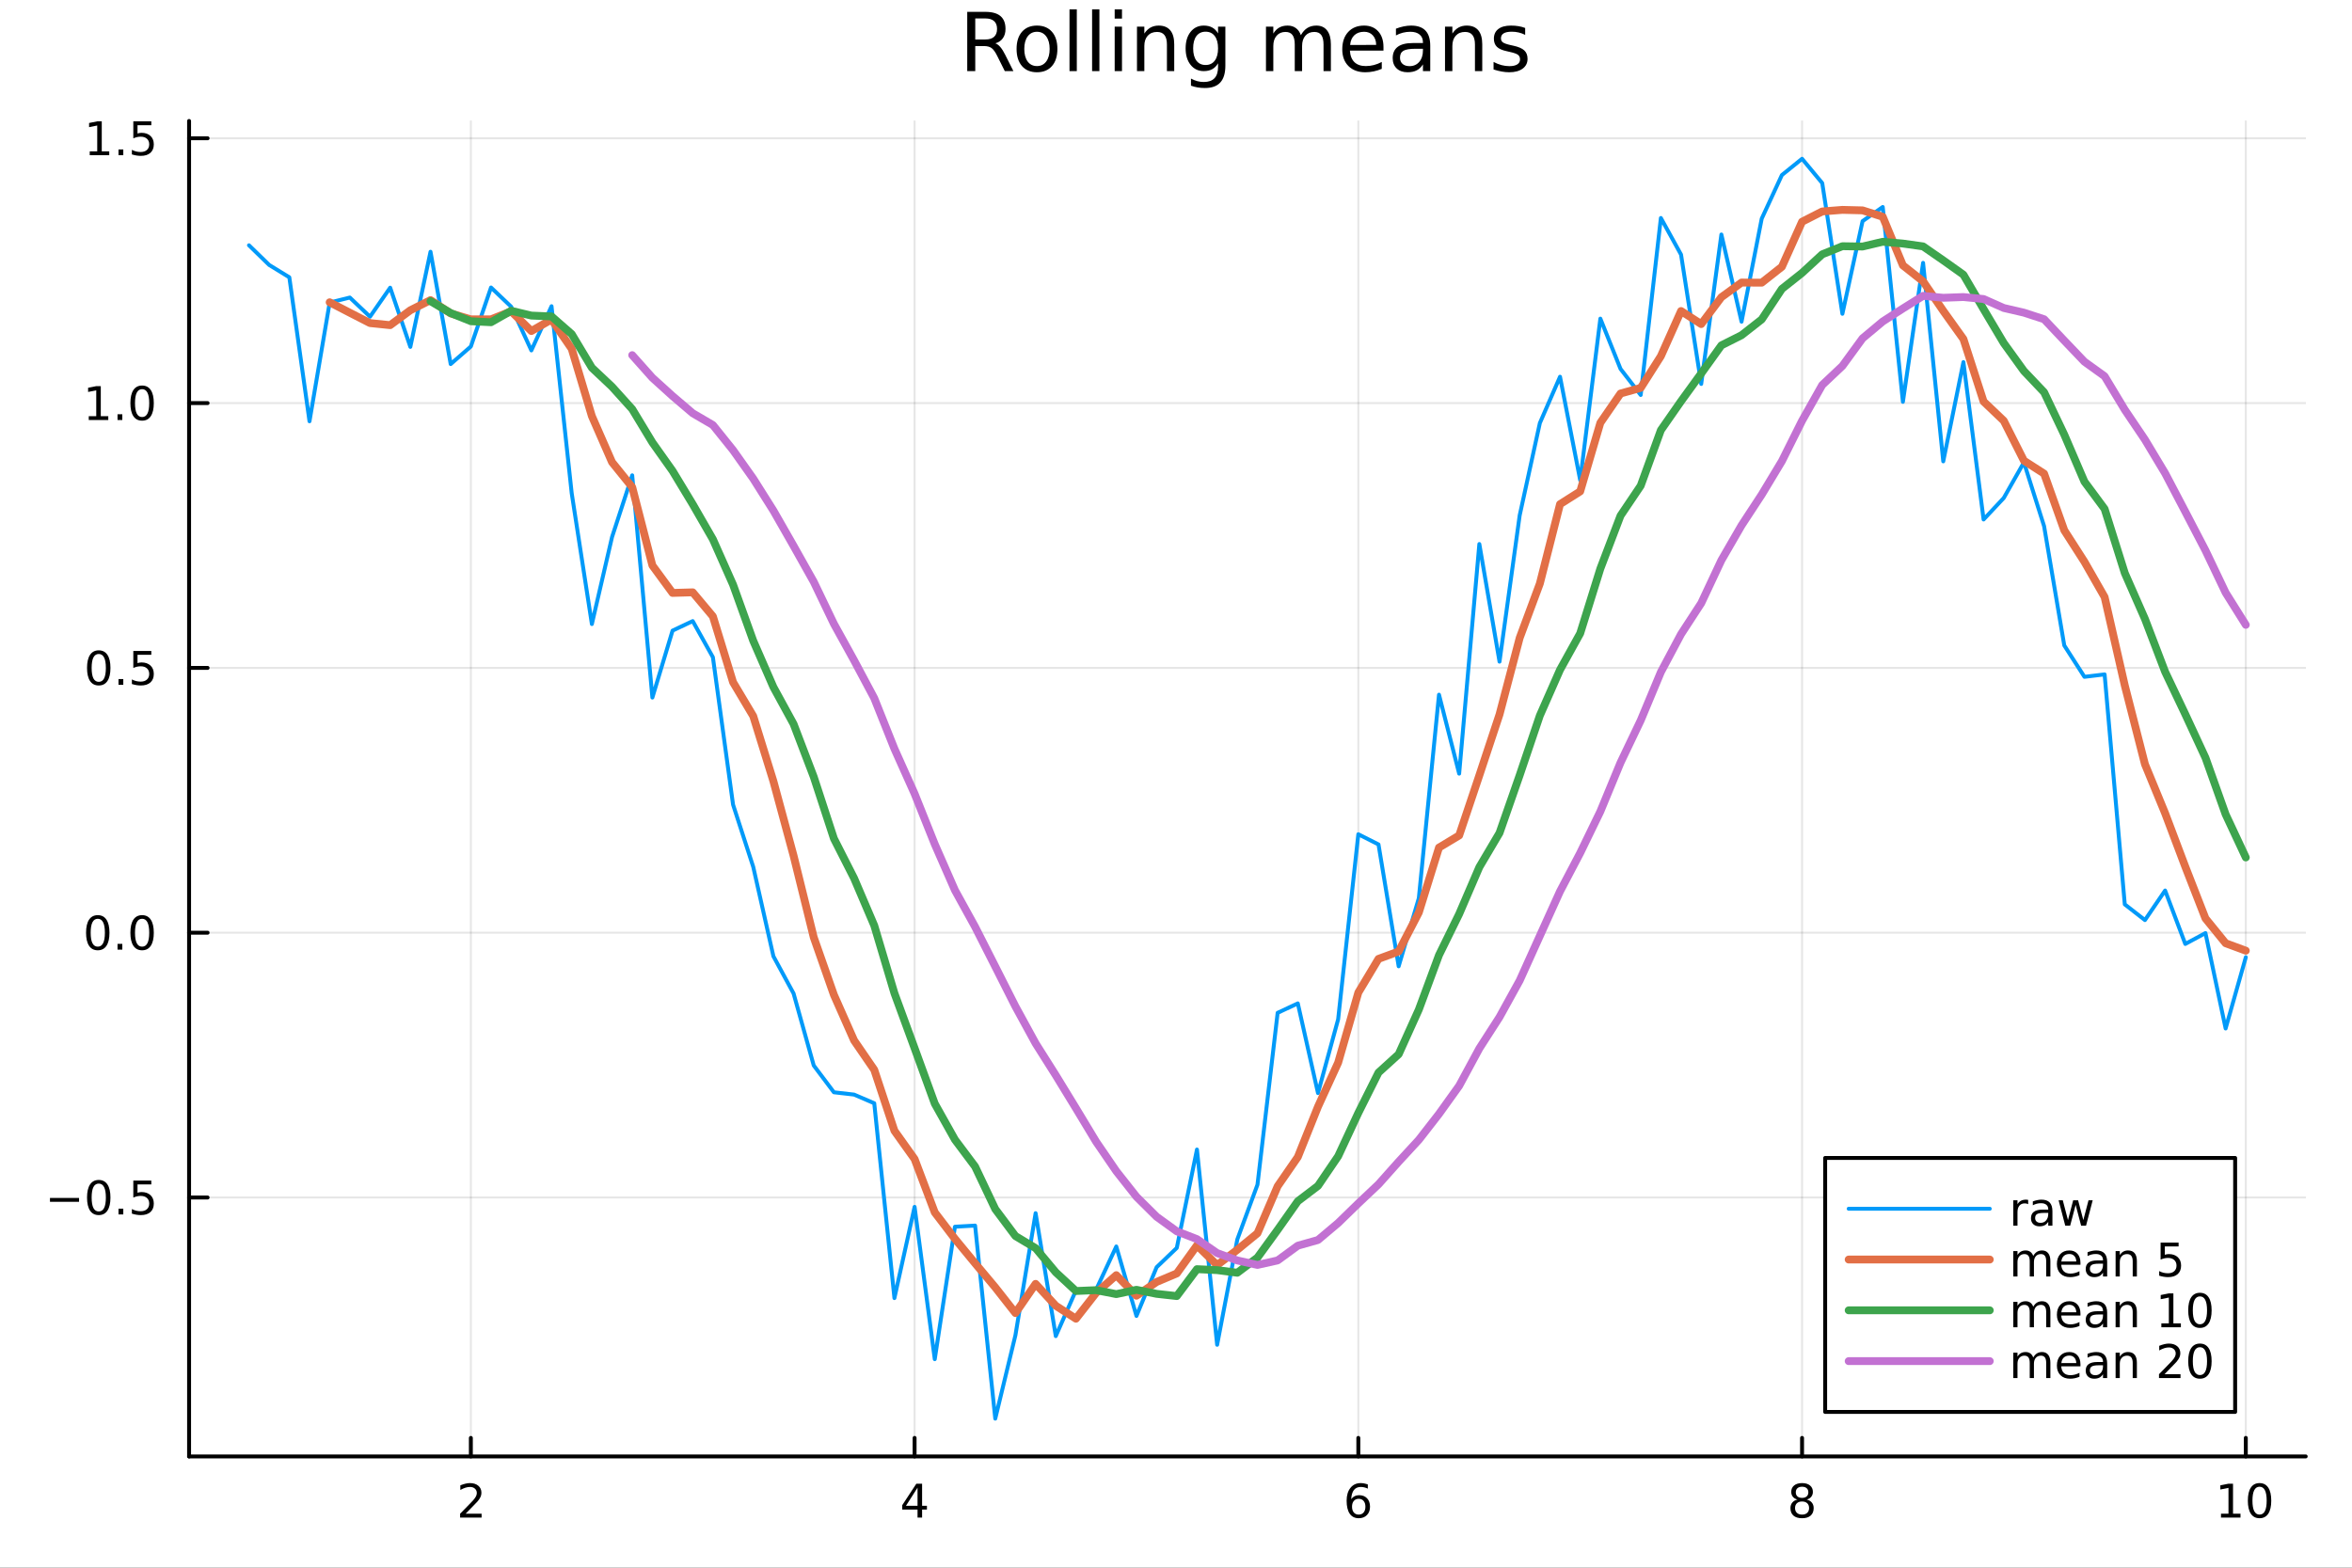 <?xml version="1.0" encoding="utf-8"?>
<svg xmlns="http://www.w3.org/2000/svg" xmlns:xlink="http://www.w3.org/1999/xlink" width="600" height="400" viewBox="0 0 2400 1600">
<rect x="0" y="0" width="2400" height="1600" fill="#333333" stroke="none"/>
<defs>
  <clipPath id="clip490">
    <rect x="0" y="0" width="2400" height="1600"/>
  </clipPath>
</defs>
<path clip-path="url(#clip490)" d="M0 1600 L2400 1600 L2400 0 L0 0  Z" fill="#ffffff" fill-rule="evenodd" fill-opacity="1"/>
<defs>
  <clipPath id="clip491">
    <rect x="480" y="0" width="1681" height="1600"/>
  </clipPath>
</defs>
<path clip-path="url(#clip490)" d="M192.941 1486.45 L2352.76 1486.45 L2352.76 123.472 L192.941 123.472  Z" fill="#ffffff" fill-rule="evenodd" fill-opacity="1"/>
<defs>
  <clipPath id="clip492">
    <rect x="192" y="123" width="2161" height="1364"/>
  </clipPath>
</defs>
<polyline clip-path="url(#clip492)" style="stroke:#000000; stroke-linecap:round; stroke-linejoin:round; stroke-width:2; stroke-opacity:0.1; fill:none" points="480.463,1486.45 480.463,123.472 "/>
<polyline clip-path="url(#clip492)" style="stroke:#000000; stroke-linecap:round; stroke-linejoin:round; stroke-width:2; stroke-opacity:0.1; fill:none" points="933.255,1486.45 933.255,123.472 "/>
<polyline clip-path="url(#clip492)" style="stroke:#000000; stroke-linecap:round; stroke-linejoin:round; stroke-width:2; stroke-opacity:0.1; fill:none" points="1386.05,1486.45 1386.05,123.472 "/>
<polyline clip-path="url(#clip492)" style="stroke:#000000; stroke-linecap:round; stroke-linejoin:round; stroke-width:2; stroke-opacity:0.1; fill:none" points="1838.84,1486.45 1838.84,123.472 "/>
<polyline clip-path="url(#clip492)" style="stroke:#000000; stroke-linecap:round; stroke-linejoin:round; stroke-width:2; stroke-opacity:0.1; fill:none" points="2291.63,1486.45 2291.63,123.472 "/>
<polyline clip-path="url(#clip490)" style="stroke:#000000; stroke-linecap:round; stroke-linejoin:round; stroke-width:4; stroke-opacity:1; fill:none" points="192.941,1486.45 2352.76,1486.45 "/>
<polyline clip-path="url(#clip490)" style="stroke:#000000; stroke-linecap:round; stroke-linejoin:round; stroke-width:4; stroke-opacity:1; fill:none" points="480.463,1486.45 480.463,1467.55 "/>
<polyline clip-path="url(#clip490)" style="stroke:#000000; stroke-linecap:round; stroke-linejoin:round; stroke-width:4; stroke-opacity:1; fill:none" points="933.255,1486.45 933.255,1467.55 "/>
<polyline clip-path="url(#clip490)" style="stroke:#000000; stroke-linecap:round; stroke-linejoin:round; stroke-width:4; stroke-opacity:1; fill:none" points="1386.05,1486.45 1386.05,1467.55 "/>
<polyline clip-path="url(#clip490)" style="stroke:#000000; stroke-linecap:round; stroke-linejoin:round; stroke-width:4; stroke-opacity:1; fill:none" points="1838.84,1486.45 1838.84,1467.55 "/>
<polyline clip-path="url(#clip490)" style="stroke:#000000; stroke-linecap:round; stroke-linejoin:round; stroke-width:4; stroke-opacity:1; fill:none" points="2291.63,1486.45 2291.63,1467.55 "/>
<path clip-path="url(#clip490)" d="M475.116 1544.91 L491.435 1544.91 L491.435 1548.85 L469.491 1548.85 L469.491 1544.91 Q472.153 1542.16 476.736 1537.53 Q481.343 1532.88 482.523 1531.53 Q484.769 1529.01 485.648 1527.27 Q486.551 1525.51 486.551 1523.82 Q486.551 1521.07 484.607 1519.33 Q482.685 1517.6 479.584 1517.6 Q477.385 1517.6 474.931 1518.36 Q472.5 1519.13 469.723 1520.68 L469.723 1515.95 Q472.547 1514.82 475 1514.24 Q477.454 1513.66 479.491 1513.66 Q484.861 1513.66 488.056 1516.35 Q491.25 1519.03 491.25 1523.52 Q491.25 1525.65 490.44 1527.57 Q489.653 1529.47 487.547 1532.07 Q486.968 1532.74 483.866 1535.95 Q480.764 1539.15 475.116 1544.91 Z" fill="#000000" fill-rule="nonzero" fill-opacity="1" /><path clip-path="url(#clip490)" d="M936.264 1518.36 L924.458 1536.81 L936.264 1536.81 L936.264 1518.36 M935.037 1514.29 L940.917 1514.29 L940.917 1536.81 L945.847 1536.81 L945.847 1540.7 L940.917 1540.7 L940.917 1548.85 L936.264 1548.85 L936.264 1540.7 L920.662 1540.7 L920.662 1536.19 L935.037 1514.29 Z" fill="#000000" fill-rule="nonzero" fill-opacity="1" /><path clip-path="url(#clip490)" d="M1386.45 1529.7 Q1383.3 1529.7 1381.45 1531.86 Q1379.62 1534.01 1379.62 1537.76 Q1379.62 1541.49 1381.45 1543.66 Q1383.3 1545.82 1386.45 1545.82 Q1389.6 1545.82 1391.43 1543.66 Q1393.28 1541.49 1393.28 1537.76 Q1393.28 1534.01 1391.43 1531.86 Q1389.6 1529.7 1386.45 1529.7 M1395.73 1515.05 L1395.73 1519.31 Q1393.97 1518.48 1392.17 1518.04 Q1390.39 1517.6 1388.63 1517.6 Q1384 1517.6 1381.54 1520.72 Q1379.11 1523.85 1378.77 1530.17 Q1380.13 1528.15 1382.19 1527.09 Q1384.25 1526 1386.73 1526 Q1391.94 1526 1394.95 1529.17 Q1397.98 1532.32 1397.98 1537.76 Q1397.98 1543.08 1394.83 1546.3 Q1391.68 1549.52 1386.45 1549.52 Q1380.46 1549.52 1377.28 1544.94 Q1374.11 1540.33 1374.11 1531.6 Q1374.11 1523.41 1378 1518.55 Q1381.89 1513.66 1388.44 1513.66 Q1390.2 1513.66 1391.98 1514.01 Q1393.79 1514.36 1395.73 1515.05 Z" fill="#000000" fill-rule="nonzero" fill-opacity="1" /><path clip-path="url(#clip490)" d="M1838.84 1532.44 Q1835.5 1532.44 1833.58 1534.22 Q1831.68 1536 1831.68 1539.13 Q1831.68 1542.25 1833.58 1544.03 Q1835.5 1545.82 1838.84 1545.82 Q1842.17 1545.82 1844.09 1544.03 Q1846.01 1542.23 1846.01 1539.13 Q1846.01 1536 1844.09 1534.22 Q1842.19 1532.44 1838.84 1532.44 M1834.16 1530.45 Q1831.15 1529.7 1829.46 1527.64 Q1827.8 1525.58 1827.8 1522.62 Q1827.8 1518.48 1830.74 1516.07 Q1833.7 1513.66 1838.84 1513.66 Q1844 1513.66 1846.94 1516.07 Q1849.88 1518.48 1849.88 1522.62 Q1849.88 1525.58 1848.19 1527.64 Q1846.52 1529.7 1843.54 1530.45 Q1846.92 1531.23 1848.79 1533.52 Q1850.69 1535.82 1850.69 1539.13 Q1850.69 1544.15 1847.61 1546.83 Q1844.56 1549.52 1838.84 1549.52 Q1833.12 1549.52 1830.04 1546.83 Q1826.99 1544.15 1826.99 1539.13 Q1826.99 1535.82 1828.88 1533.52 Q1830.78 1531.23 1834.16 1530.45 M1832.45 1523.06 Q1832.45 1525.75 1834.12 1527.25 Q1835.81 1528.76 1838.84 1528.76 Q1841.85 1528.76 1843.54 1527.25 Q1845.25 1525.75 1845.25 1523.06 Q1845.25 1520.38 1843.54 1518.87 Q1841.85 1517.37 1838.84 1517.37 Q1835.81 1517.37 1834.12 1518.87 Q1832.45 1520.38 1832.45 1523.06 Z" fill="#000000" fill-rule="nonzero" fill-opacity="1" /><path clip-path="url(#clip490)" d="M2266.32 1544.91 L2273.96 1544.91 L2273.96 1518.55 L2265.65 1520.21 L2265.65 1515.95 L2273.91 1514.29 L2278.59 1514.29 L2278.59 1544.91 L2286.22 1544.91 L2286.22 1548.85 L2266.32 1548.85 L2266.32 1544.91 Z" fill="#000000" fill-rule="nonzero" fill-opacity="1" /><path clip-path="url(#clip490)" d="M2305.67 1517.37 Q2302.06 1517.37 2300.23 1520.93 Q2298.42 1524.47 2298.42 1531.6 Q2298.42 1538.71 2300.23 1542.27 Q2302.06 1545.82 2305.67 1545.82 Q2309.3 1545.82 2311.11 1542.27 Q2312.94 1538.71 2312.94 1531.6 Q2312.94 1524.47 2311.11 1520.93 Q2309.3 1517.37 2305.67 1517.37 M2305.67 1513.66 Q2311.48 1513.66 2314.53 1518.27 Q2317.61 1522.85 2317.61 1531.6 Q2317.61 1540.33 2314.53 1544.94 Q2311.48 1549.52 2305.67 1549.52 Q2299.86 1549.52 2296.78 1544.94 Q2293.72 1540.33 2293.72 1531.6 Q2293.72 1522.85 2296.78 1518.27 Q2299.86 1513.66 2305.67 1513.66 Z" fill="#000000" fill-rule="nonzero" fill-opacity="1" /><polyline clip-path="url(#clip492)" style="stroke:#000000; stroke-linecap:round; stroke-linejoin:round; stroke-width:2; stroke-opacity:0.1; fill:none" points="192.941,1222.19 2352.76,1222.19 "/>
<polyline clip-path="url(#clip492)" style="stroke:#000000; stroke-linecap:round; stroke-linejoin:round; stroke-width:2; stroke-opacity:0.1; fill:none" points="192.941,951.924 2352.76,951.924 "/>
<polyline clip-path="url(#clip492)" style="stroke:#000000; stroke-linecap:round; stroke-linejoin:round; stroke-width:2; stroke-opacity:0.1; fill:none" points="192.941,681.659 2352.76,681.659 "/>
<polyline clip-path="url(#clip492)" style="stroke:#000000; stroke-linecap:round; stroke-linejoin:round; stroke-width:2; stroke-opacity:0.1; fill:none" points="192.941,411.394 2352.76,411.394 "/>
<polyline clip-path="url(#clip492)" style="stroke:#000000; stroke-linecap:round; stroke-linejoin:round; stroke-width:2; stroke-opacity:0.1; fill:none" points="192.941,141.128 2352.76,141.128 "/>
<polyline clip-path="url(#clip490)" style="stroke:#000000; stroke-linecap:round; stroke-linejoin:round; stroke-width:4; stroke-opacity:1; fill:none" points="192.941,1486.45 192.941,123.472 "/>
<polyline clip-path="url(#clip490)" style="stroke:#000000; stroke-linecap:round; stroke-linejoin:round; stroke-width:4; stroke-opacity:1; fill:none" points="192.941,1222.19 211.838,1222.19 "/>
<polyline clip-path="url(#clip490)" style="stroke:#000000; stroke-linecap:round; stroke-linejoin:round; stroke-width:4; stroke-opacity:1; fill:none" points="192.941,951.924 211.838,951.924 "/>
<polyline clip-path="url(#clip490)" style="stroke:#000000; stroke-linecap:round; stroke-linejoin:round; stroke-width:4; stroke-opacity:1; fill:none" points="192.941,681.659 211.838,681.659 "/>
<polyline clip-path="url(#clip490)" style="stroke:#000000; stroke-linecap:round; stroke-linejoin:round; stroke-width:4; stroke-opacity:1; fill:none" points="192.941,411.394 211.838,411.394 "/>
<polyline clip-path="url(#clip490)" style="stroke:#000000; stroke-linecap:round; stroke-linejoin:round; stroke-width:4; stroke-opacity:1; fill:none" points="192.941,141.128 211.838,141.128 "/>
<path clip-path="url(#clip490)" d="M50.992 1222.64 L80.668 1222.64 L80.668 1226.58 L50.992 1226.58 L50.992 1222.64 Z" fill="#000000" fill-rule="nonzero" fill-opacity="1" /><path clip-path="url(#clip490)" d="M100.76 1207.99 Q97.149 1207.99 95.321 1211.55 Q93.515 1215.09 93.515 1222.22 Q93.515 1229.33 95.321 1232.89 Q97.149 1236.44 100.76 1236.44 Q104.395 1236.44 106.2 1232.89 Q108.029 1229.33 108.029 1222.22 Q108.029 1215.09 106.2 1211.55 Q104.395 1207.99 100.76 1207.99 M100.76 1204.28 Q106.571 1204.28 109.626 1208.89 Q112.705 1213.47 112.705 1222.22 Q112.705 1230.95 109.626 1235.56 Q106.571 1240.14 100.76 1240.14 Q94.95 1240.14 91.871 1235.56 Q88.816 1230.95 88.816 1222.22 Q88.816 1213.47 91.871 1208.89 Q94.95 1204.28 100.76 1204.28 Z" fill="#000000" fill-rule="nonzero" fill-opacity="1" /><path clip-path="url(#clip490)" d="M120.922 1233.59 L125.807 1233.59 L125.807 1239.47 L120.922 1239.47 L120.922 1233.59 Z" fill="#000000" fill-rule="nonzero" fill-opacity="1" /><path clip-path="url(#clip490)" d="M136.038 1204.91 L154.394 1204.91 L154.394 1208.84 L140.32 1208.84 L140.32 1217.32 Q141.339 1216.97 142.357 1216.81 Q143.376 1216.62 144.394 1216.62 Q150.181 1216.62 153.561 1219.79 Q156.941 1222.96 156.941 1228.38 Q156.941 1233.96 153.468 1237.06 Q149.996 1240.14 143.677 1240.14 Q141.501 1240.14 139.232 1239.77 Q136.987 1239.4 134.58 1238.66 L134.58 1233.96 Q136.663 1235.09 138.885 1235.65 Q141.107 1236.2 143.584 1236.2 Q147.589 1236.2 149.927 1234.1 Q152.265 1231.99 152.265 1228.38 Q152.265 1224.77 149.927 1222.66 Q147.589 1220.56 143.584 1220.56 Q141.709 1220.56 139.834 1220.97 Q137.982 1221.39 136.038 1222.27 L136.038 1204.91 Z" fill="#000000" fill-rule="nonzero" fill-opacity="1" /><path clip-path="url(#clip490)" d="M99.765 937.722 Q96.154 937.722 94.325 941.287 Q92.52 944.829 92.52 951.958 Q92.52 959.065 94.325 962.63 Q96.154 966.171 99.765 966.171 Q103.399 966.171 105.205 962.63 Q107.033 959.065 107.033 951.958 Q107.033 944.829 105.205 941.287 Q103.399 937.722 99.765 937.722 M99.765 934.019 Q105.575 934.019 108.631 938.625 Q111.709 943.208 111.709 951.958 Q111.709 960.685 108.631 965.292 Q105.575 969.875 99.765 969.875 Q93.955 969.875 90.876 965.292 Q87.821 960.685 87.821 951.958 Q87.821 943.208 90.876 938.625 Q93.955 934.019 99.765 934.019 Z" fill="#000000" fill-rule="nonzero" fill-opacity="1" /><path clip-path="url(#clip490)" d="M119.927 963.324 L124.811 963.324 L124.811 969.204 L119.927 969.204 L119.927 963.324 Z" fill="#000000" fill-rule="nonzero" fill-opacity="1" /><path clip-path="url(#clip490)" d="M144.996 937.722 Q141.385 937.722 139.556 941.287 Q137.751 944.829 137.751 951.958 Q137.751 959.065 139.556 962.63 Q141.385 966.171 144.996 966.171 Q148.63 966.171 150.436 962.63 Q152.265 959.065 152.265 951.958 Q152.265 944.829 150.436 941.287 Q148.63 937.722 144.996 937.722 M144.996 934.019 Q150.806 934.019 153.862 938.625 Q156.941 943.208 156.941 951.958 Q156.941 960.685 153.862 965.292 Q150.806 969.875 144.996 969.875 Q139.186 969.875 136.107 965.292 Q133.052 960.685 133.052 951.958 Q133.052 943.208 136.107 938.625 Q139.186 934.019 144.996 934.019 Z" fill="#000000" fill-rule="nonzero" fill-opacity="1" /><path clip-path="url(#clip490)" d="M100.76 667.457 Q97.149 667.457 95.321 671.022 Q93.515 674.564 93.515 681.693 Q93.515 688.8 95.321 692.365 Q97.149 695.906 100.76 695.906 Q104.395 695.906 106.2 692.365 Q108.029 688.8 108.029 681.693 Q108.029 674.564 106.2 671.022 Q104.395 667.457 100.76 667.457 M100.76 663.754 Q106.571 663.754 109.626 668.36 Q112.705 672.943 112.705 681.693 Q112.705 690.42 109.626 695.027 Q106.571 699.61 100.76 699.61 Q94.95 699.61 91.871 695.027 Q88.816 690.42 88.816 681.693 Q88.816 672.943 91.871 668.36 Q94.95 663.754 100.76 663.754 Z" fill="#000000" fill-rule="nonzero" fill-opacity="1" /><path clip-path="url(#clip490)" d="M120.922 693.059 L125.807 693.059 L125.807 698.939 L120.922 698.939 L120.922 693.059 Z" fill="#000000" fill-rule="nonzero" fill-opacity="1" /><path clip-path="url(#clip490)" d="M136.038 664.379 L154.394 664.379 L154.394 668.314 L140.32 668.314 L140.32 676.786 Q141.339 676.439 142.357 676.277 Q143.376 676.092 144.394 676.092 Q150.181 676.092 153.561 679.263 Q156.941 682.434 156.941 687.851 Q156.941 693.429 153.468 696.531 Q149.996 699.61 143.677 699.61 Q141.501 699.61 139.232 699.24 Q136.987 698.869 134.58 698.128 L134.58 693.429 Q136.663 694.564 138.885 695.119 Q141.107 695.675 143.584 695.675 Q147.589 695.675 149.927 693.568 Q152.265 691.462 152.265 687.851 Q152.265 684.24 149.927 682.133 Q147.589 680.027 143.584 680.027 Q141.709 680.027 139.834 680.443 Q137.982 680.86 136.038 681.74 L136.038 664.379 Z" fill="#000000" fill-rule="nonzero" fill-opacity="1" /><path clip-path="url(#clip490)" d="M90.575 424.738 L98.214 424.738 L98.214 398.373 L89.904 400.039 L89.904 395.78 L98.168 394.114 L102.844 394.114 L102.844 424.738 L110.483 424.738 L110.483 428.674 L90.575 428.674 L90.575 424.738 Z" fill="#000000" fill-rule="nonzero" fill-opacity="1" /><path clip-path="url(#clip490)" d="M119.927 422.794 L124.811 422.794 L124.811 428.674 L119.927 428.674 L119.927 422.794 Z" fill="#000000" fill-rule="nonzero" fill-opacity="1" /><path clip-path="url(#clip490)" d="M144.996 397.192 Q141.385 397.192 139.556 400.757 Q137.751 404.299 137.751 411.428 Q137.751 418.535 139.556 422.1 Q141.385 425.641 144.996 425.641 Q148.63 425.641 150.436 422.1 Q152.265 418.535 152.265 411.428 Q152.265 404.299 150.436 400.757 Q148.63 397.192 144.996 397.192 M144.996 393.489 Q150.806 393.489 153.862 398.095 Q156.941 402.678 156.941 411.428 Q156.941 420.155 153.862 424.762 Q150.806 429.345 144.996 429.345 Q139.186 429.345 136.107 424.762 Q133.052 420.155 133.052 411.428 Q133.052 402.678 136.107 398.095 Q139.186 393.489 144.996 393.489 Z" fill="#000000" fill-rule="nonzero" fill-opacity="1" /><path clip-path="url(#clip490)" d="M91.571 154.473 L99.21 154.473 L99.21 128.108 L90.899 129.774 L90.899 125.515 L99.163 123.848 L103.839 123.848 L103.839 154.473 L111.478 154.473 L111.478 158.408 L91.571 158.408 L91.571 154.473 Z" fill="#000000" fill-rule="nonzero" fill-opacity="1" /><path clip-path="url(#clip490)" d="M120.922 152.529 L125.807 152.529 L125.807 158.408 L120.922 158.408 L120.922 152.529 Z" fill="#000000" fill-rule="nonzero" fill-opacity="1" /><path clip-path="url(#clip490)" d="M136.038 123.848 L154.394 123.848 L154.394 127.784 L140.32 127.784 L140.32 136.256 Q141.339 135.909 142.357 135.747 Q143.376 135.561 144.394 135.561 Q150.181 135.561 153.561 138.733 Q156.941 141.904 156.941 147.321 Q156.941 152.899 153.468 156.001 Q149.996 159.08 143.677 159.08 Q141.501 159.08 139.232 158.709 Q136.987 158.339 134.58 157.598 L134.58 152.899 Q136.663 154.033 138.885 154.589 Q141.107 155.145 143.584 155.145 Q147.589 155.145 149.927 153.038 Q152.265 150.932 152.265 147.321 Q152.265 143.709 149.927 141.603 Q147.589 139.497 143.584 139.497 Q141.709 139.497 139.834 139.913 Q137.982 140.33 136.038 141.209 L136.038 123.848 Z" fill="#000000" fill-rule="nonzero" fill-opacity="1" /><path clip-path="url(#clip490)" d="M1015.66 44.22 Q1018.29 45.111 1020.76 48.028 Q1023.27 50.944 1025.78 56.048 L1034.09 72.576 L1025.3 72.576 L1017.56 57.061 Q1014.56 50.985 1011.73 49 Q1008.93 47.015 1004.07 47.015 L995.159 47.015 L995.159 72.576 L986.976 72.576 L986.976 12.096 L1005.45 12.096 Q1015.82 12.096 1020.92 16.43 Q1026.03 20.765 1026.03 29.515 Q1026.03 35.227 1023.35 38.994 Q1020.72 42.761 1015.66 44.22 M995.159 18.82 L995.159 40.29 L1005.45 40.29 Q1011.36 40.29 1014.36 37.576 Q1017.4 34.822 1017.4 29.515 Q1017.4 24.208 1014.36 21.535 Q1011.36 18.82 1005.45 18.82 L995.159 18.82 Z" fill="#000000" fill-rule="nonzero" fill-opacity="1" /><path clip-path="url(#clip490)" d="M1058.15 32.431 Q1052.16 32.431 1048.67 37.131 Q1045.19 41.789 1045.19 49.931 Q1045.19 58.074 1048.63 62.773 Q1052.11 67.431 1058.15 67.431 Q1064.11 67.431 1067.59 62.732 Q1071.07 58.033 1071.07 49.931 Q1071.07 41.87 1067.59 37.171 Q1064.11 32.431 1058.15 32.431 M1058.15 26.112 Q1067.87 26.112 1073.42 32.431 Q1078.97 38.751 1078.97 49.931 Q1078.97 61.071 1073.42 67.431 Q1067.87 73.751 1058.15 73.751 Q1048.39 73.751 1042.84 67.431 Q1037.33 61.071 1037.33 49.931 Q1037.33 38.751 1042.84 32.431 Q1048.39 26.112 1058.15 26.112 Z" fill="#000000" fill-rule="nonzero" fill-opacity="1" /><path clip-path="url(#clip490)" d="M1091.33 9.544 L1098.78 9.544 L1098.78 72.576 L1091.33 72.576 L1091.33 9.544 Z" fill="#000000" fill-rule="nonzero" fill-opacity="1" /><path clip-path="url(#clip490)" d="M1114.38 9.544 L1121.83 9.544 L1121.83 72.576 L1114.38 72.576 L1114.38 9.544 Z" fill="#000000" fill-rule="nonzero" fill-opacity="1" /><path clip-path="url(#clip490)" d="M1137.43 27.206 L1144.88 27.206 L1144.88 72.576 L1137.43 72.576 L1137.43 27.206 M1137.43 9.544 L1144.88 9.544 L1144.88 18.983 L1137.43 18.983 L1137.43 9.544 Z" fill="#000000" fill-rule="nonzero" fill-opacity="1" /><path clip-path="url(#clip490)" d="M1198.19 45.192 L1198.19 72.576 L1190.74 72.576 L1190.74 45.435 Q1190.74 38.994 1188.22 35.794 Q1185.71 32.594 1180.69 32.594 Q1174.65 32.594 1171.17 36.442 Q1167.69 40.29 1167.69 46.934 L1167.69 72.576 L1160.19 72.576 L1160.19 27.206 L1167.69 27.206 L1167.69 34.254 Q1170.36 30.163 1173.97 28.138 Q1177.61 26.112 1182.35 26.112 Q1190.17 26.112 1194.18 30.973 Q1198.19 35.794 1198.19 45.192 Z" fill="#000000" fill-rule="nonzero" fill-opacity="1" /><path clip-path="url(#clip490)" d="M1242.91 49.364 Q1242.91 41.263 1239.55 36.806 Q1236.23 32.35 1230.19 32.35 Q1224.2 32.35 1220.83 36.806 Q1217.51 41.263 1217.51 49.364 Q1217.51 57.426 1220.83 61.882 Q1224.2 66.338 1230.19 66.338 Q1236.23 66.338 1239.55 61.882 Q1242.91 57.426 1242.91 49.364 M1250.37 66.945 Q1250.37 78.531 1245.22 84.162 Q1240.08 89.833 1229.46 89.833 Q1225.53 89.833 1222.05 89.225 Q1218.57 88.658 1215.28 87.443 L1215.28 80.192 Q1218.57 81.974 1221.77 82.825 Q1224.97 83.675 1228.29 83.675 Q1235.62 83.675 1239.27 79.827 Q1242.91 76.019 1242.91 68.282 L1242.91 64.596 Q1240.6 68.606 1237 70.591 Q1233.39 72.576 1228.37 72.576 Q1220.02 72.576 1214.92 66.216 Q1209.82 59.856 1209.82 49.364 Q1209.82 38.832 1214.92 32.472 Q1220.02 26.112 1228.37 26.112 Q1233.39 26.112 1237 28.097 Q1240.6 30.082 1242.91 34.092 L1242.91 27.206 L1250.37 27.206 L1250.37 66.945 Z" fill="#000000" fill-rule="nonzero" fill-opacity="1" /><path clip-path="url(#clip490)" d="M1327.41 35.915 Q1330.21 30.892 1334.1 28.502 Q1337.99 26.112 1343.25 26.112 Q1350.34 26.112 1354.19 31.095 Q1358.04 36.037 1358.04 45.192 L1358.04 72.576 L1350.54 72.576 L1350.54 45.435 Q1350.54 38.913 1348.24 35.753 Q1345.93 32.594 1341.19 32.594 Q1335.39 32.594 1332.03 36.442 Q1328.67 40.29 1328.67 46.934 L1328.67 72.576 L1321.18 72.576 L1321.18 45.435 Q1321.18 38.873 1318.87 35.753 Q1316.56 32.594 1311.74 32.594 Q1306.03 32.594 1302.66 36.482 Q1299.3 40.331 1299.3 46.934 L1299.3 72.576 L1291.81 72.576 L1291.81 27.206 L1299.3 27.206 L1299.3 34.254 Q1301.85 30.082 1305.42 28.097 Q1308.98 26.112 1313.88 26.112 Q1318.83 26.112 1322.27 28.624 Q1325.75 31.135 1327.41 35.915 Z" fill="#000000" fill-rule="nonzero" fill-opacity="1" /><path clip-path="url(#clip490)" d="M1411.71 48.028 L1411.71 51.673 L1377.44 51.673 Q1377.93 59.37 1382.06 63.421 Q1386.23 67.431 1393.65 67.431 Q1397.94 67.431 1401.95 66.378 Q1406 65.325 1409.97 63.218 L1409.97 70.267 Q1405.96 71.968 1401.75 72.86 Q1397.54 73.751 1393.2 73.751 Q1382.34 73.751 1375.98 67.431 Q1369.66 61.112 1369.66 50.337 Q1369.66 39.197 1375.66 32.675 Q1381.7 26.112 1391.9 26.112 Q1401.06 26.112 1406.37 32.026 Q1411.71 37.9 1411.71 48.028 M1404.26 45.84 Q1404.18 39.723 1400.82 36.077 Q1397.49 32.431 1391.99 32.431 Q1385.75 32.431 1381.98 35.956 Q1378.25 39.48 1377.69 45.88 L1404.26 45.84 Z" fill="#000000" fill-rule="nonzero" fill-opacity="1" /><path clip-path="url(#clip490)" d="M1444.57 49.769 Q1435.53 49.769 1432.05 51.835 Q1428.57 53.901 1428.57 58.884 Q1428.57 62.854 1431.16 65.203 Q1433.79 67.512 1438.29 67.512 Q1444.49 67.512 1448.21 63.137 Q1451.98 58.722 1451.98 51.43 L1451.98 49.769 L1444.57 49.769 M1459.43 46.691 L1459.43 72.576 L1451.98 72.576 L1451.98 65.689 Q1449.43 69.821 1445.62 71.806 Q1441.81 73.751 1436.3 73.751 Q1429.33 73.751 1425.2 69.862 Q1421.11 65.933 1421.11 59.37 Q1421.11 51.714 1426.22 47.825 Q1431.36 43.936 1441.53 43.936 L1451.98 43.936 L1451.98 43.207 Q1451.98 38.062 1448.58 35.267 Q1445.21 32.431 1439.1 32.431 Q1435.21 32.431 1431.52 33.363 Q1427.84 34.295 1424.43 36.158 L1424.43 29.272 Q1428.52 27.692 1432.37 26.922 Q1436.22 26.112 1439.87 26.112 Q1449.71 26.112 1454.57 31.216 Q1459.43 36.32 1459.43 46.691 Z" fill="#000000" fill-rule="nonzero" fill-opacity="1" /><path clip-path="url(#clip490)" d="M1512.5 45.192 L1512.5 72.576 L1505.05 72.576 L1505.05 45.435 Q1505.05 38.994 1502.53 35.794 Q1500.02 32.594 1495 32.594 Q1488.96 32.594 1485.48 36.442 Q1482 40.29 1482 46.934 L1482 72.576 L1474.5 72.576 L1474.5 27.206 L1482 27.206 L1482 34.254 Q1484.67 30.163 1488.28 28.138 Q1491.92 26.112 1496.66 26.112 Q1504.48 26.112 1508.49 30.973 Q1512.5 35.794 1512.5 45.192 Z" fill="#000000" fill-rule="nonzero" fill-opacity="1" /><path clip-path="url(#clip490)" d="M1556.29 28.543 L1556.29 35.591 Q1553.13 33.971 1549.73 33.161 Q1546.32 32.35 1542.68 32.35 Q1537.13 32.35 1534.33 34.052 Q1531.58 35.753 1531.58 39.156 Q1531.58 41.749 1533.56 43.248 Q1535.55 44.706 1541.54 46.043 L1544.1 46.61 Q1552.04 48.311 1555.36 51.43 Q1558.72 54.509 1558.72 60.059 Q1558.72 66.378 1553.7 70.064 Q1548.71 73.751 1539.96 73.751 Q1536.32 73.751 1532.35 73.022 Q1528.42 72.333 1524.04 70.915 L1524.04 63.218 Q1528.18 65.365 1532.19 66.459 Q1536.2 67.512 1540.13 67.512 Q1545.39 67.512 1548.23 65.73 Q1551.06 63.907 1551.06 60.626 Q1551.06 57.588 1549 55.967 Q1546.97 54.347 1540.05 52.848 L1537.45 52.24 Q1530.53 50.782 1527.45 47.785 Q1524.37 44.746 1524.37 39.48 Q1524.37 33.08 1528.91 29.596 Q1533.44 26.112 1541.79 26.112 Q1545.92 26.112 1549.57 26.72 Q1553.21 27.327 1556.29 28.543 Z" fill="#000000" fill-rule="nonzero" fill-opacity="1" /><polyline clip-path="url(#clip492)" style="stroke:#009af9; stroke-linecap:round; stroke-linejoin:round; stroke-width:4; stroke-opacity:1; fill:none" points="254.067,250.355 274.649,270.397 295.23,283.022 315.812,429.977 336.393,308.803 356.975,303.684 377.556,323.22 398.137,293.606 418.719,354.029 439.3,256.929 459.882,371.564 480.463,353.644 501.045,293.425 521.626,313.045 542.208,357.642 562.789,312.529 583.37,503.379 603.952,636.906 624.533,548.111 645.115,485.12 665.696,711.944 686.278,643.624 706.859,633.888 727.44,670.777 748.022,821.253 768.603,884.724 789.185,975.968 809.766,1013.94 830.348,1087.44 850.929,1114.8 871.51,1117.15 892.092,1126 912.673,1324.84 933.255,1231.74 953.836,1387.18 974.418,1252.01 994.999,1250.85 1015.58,1447.87 1036.16,1362.72 1056.74,1238.18 1077.32,1363.65 1097.91,1317.02 1118.49,1316.23 1139.07,1272.17 1159.65,1343.08 1180.23,1293.34 1200.81,1273.63 1221.39,1173.22 1241.98,1372.5 1262.56,1264.97 1283.14,1209.08 1303.72,1033.68 1324.3,1024.08 1344.88,1115.61 1365.46,1040.27 1386.05,851.443 1406.63,861.845 1427.21,986.223 1447.79,916.638 1468.37,709.006 1488.95,789.602 1509.53,555.243 1530.12,675.286 1550.7,525.996 1571.28,431.802 1591.86,384.494 1612.44,490.089 1633.02,325.199 1653.6,376.5 1674.19,403.123 1694.77,222.49 1715.35,259.848 1735.93,391.86 1756.51,239.334 1777.09,328.334 1797.67,223.151 1818.26,178.664 1838.84,162.047 1859.42,186.865 1880,320.259 1900.58,225.706 1921.16,211.252 1941.74,410.112 1962.33,268.274 1982.91,470.873 2003.49,369.558 2024.07,530.204 2044.65,508.239 2065.23,471.928 2085.81,537.038 2106.4,658.753 2126.98,690.779 2147.56,688.299 2168.14,923.015 2188.72,939.058 2209.3,908.877 2229.88,963.408 2250.47,952.314 2271.05,1049.69 2291.63,977.023 "/>
<polyline clip-path="url(#clip492)" style="stroke:#e26f46; stroke-linecap:round; stroke-linejoin:round; stroke-width:8; stroke-opacity:1; fill:none" points="336.393,308.511 356.975,319.177 377.556,329.741 398.137,331.858 418.719,316.669 439.3,306.294 459.882,319.87 480.463,325.954 501.045,325.918 521.626,317.721 542.208,337.864 562.789,326.057 583.37,356.004 603.952,424.7 624.533,471.713 645.115,497.209 665.696,577.092 686.278,605.141 706.859,604.537 727.44,629.071 748.022,696.297 768.603,730.853 789.185,797.322 809.766,873.332 830.348,956.664 850.929,1015.37 871.51,1061.86 892.092,1091.86 912.673,1154.04 933.255,1182.91 953.836,1237.38 974.418,1264.35 994.999,1289.33 1015.58,1313.93 1036.16,1340.13 1056.74,1310.33 1077.32,1332.66 1097.91,1345.89 1118.49,1319.56 1139.07,1301.45 1159.65,1322.43 1180.23,1308.37 1200.81,1299.69 1221.39,1271.09 1241.98,1291.16 1262.56,1275.53 1283.14,1258.68 1303.72,1210.69 1324.3,1180.86 1344.88,1129.48 1365.46,1084.54 1386.05,1013.02 1406.63,978.649 1427.21,971.077 1447.79,931.283 1468.37,865.031 1488.95,852.663 1509.53,791.342 1530.12,729.155 1550.7,651.026 1571.28,595.586 1591.86,514.564 1612.44,501.533 1633.02,431.516 1653.6,401.617 1674.19,395.881 1694.77,363.48 1715.35,317.432 1735.93,330.764 1756.51,303.331 1777.09,288.373 1797.67,288.505 1818.26,272.268 1838.84,226.306 1859.42,215.812 1880,214.197 1900.58,214.708 1921.16,221.226 1941.74,270.839 1962.33,287.121 1982.91,317.243 2003.49,346.014 2024.07,409.804 2044.65,429.429 2065.23,470.16 2085.81,483.393 2106.4,541.232 2126.98,573.347 2147.56,609.359 2168.14,699.577 2188.72,779.981 2209.3,830.006 2229.88,884.531 2250.47,937.335 2271.05,962.67 2291.63,970.263 "/>
<polyline clip-path="url(#clip492)" style="stroke:#3da44d; stroke-linecap:round; stroke-linejoin:round; stroke-width:8; stroke-opacity:1; fill:none" points="439.3,307.402 459.882,319.523 480.463,327.848 501.045,328.888 521.626,317.195 542.208,322.079 562.789,322.963 583.37,340.979 603.952,375.309 624.533,394.717 645.115,417.536 665.696,451.574 686.278,480.573 706.859,514.619 727.44,550.392 748.022,596.753 768.603,653.973 789.185,701.232 809.766,738.935 830.348,792.868 850.929,855.836 871.51,896.356 892.092,944.594 912.673,1013.69 933.255,1069.79 953.836,1126.38 974.418,1163.11 994.999,1190.6 1015.58,1233.99 1036.16,1261.52 1056.74,1273.85 1077.32,1298.51 1097.91,1317.61 1118.49,1316.75 1139.07,1320.79 1159.65,1316.38 1180.23,1320.51 1200.81,1322.79 1221.39,1295.32 1241.98,1296.3 1262.56,1298.98 1283.14,1283.52 1303.72,1255.19 1324.3,1225.98 1344.88,1210.32 1365.46,1180.04 1386.05,1135.85 1406.63,1094.67 1427.21,1075.97 1447.79,1030.38 1468.37,974.787 1488.95,932.839 1509.53,884.996 1530.12,850.116 1550.7,791.155 1571.28,730.308 1591.86,683.613 1612.44,646.438 1633.02,580.335 1653.6,526.322 1674.19,495.733 1694.77,439.022 1715.35,409.483 1735.93,381.14 1756.51,352.474 1777.09,342.127 1797.67,325.993 1818.26,294.85 1838.84,278.535 1859.42,259.571 1880,251.285 1900.58,251.607 1921.16,246.747 1941.74,248.572 1962.33,251.466 1982.91,265.72 2003.49,280.361 2024.07,315.515 2044.65,350.134 2065.23,378.64 2085.81,400.318 2106.4,443.623 2126.98,491.576 2147.56,519.394 2168.14,584.868 2188.72,631.687 2209.3,685.619 2229.88,728.939 2250.47,773.347 2271.05,831.123 2291.63,875.122 "/>
<polyline clip-path="url(#clip492)" style="stroke:#c271d2; stroke-linecap:round; stroke-linejoin:round; stroke-width:8; stroke-opacity:1; fill:none" points="645.115,362.469 665.696,385.549 686.278,404.21 706.859,421.753 727.44,433.794 748.022,459.416 768.603,488.468 789.185,521.105 809.766,557.122 830.348,593.792 850.929,636.686 871.51,673.965 892.092,712.583 912.673,764.154 933.255,810.089 953.836,861.566 974.418,908.54 994.999,945.913 1015.58,986.462 1036.16,1027.19 1056.74,1064.85 1077.32,1097.43 1097.91,1131.1 1118.49,1165.22 1139.07,1195.29 1159.65,1221.38 1180.23,1241.81 1200.81,1256.69 1221.39,1264.66 1241.98,1278.91 1262.56,1286.42 1283.14,1291.01 1303.72,1286.4 1324.3,1271.36 1344.88,1265.55 1365.46,1248.21 1386.05,1228.18 1406.63,1208.73 1427.21,1185.65 1447.79,1163.34 1468.37,1136.88 1488.95,1108.18 1509.53,1070.09 1530.12,1038.05 1550.7,1000.74 1571.28,955.173 1591.86,909.731 1612.44,870.554 1633.02,828.153 1653.6,778.352 1674.19,735.26 1694.77,685.931 1715.35,647.239 1735.93,615.628 1756.51,571.814 1777.09,536.218 1797.67,504.803 1818.26,470.644 1838.84,429.435 1859.42,392.947 1880,373.509 1900.58,345.314 1921.16,328.115 1941.74,314.856 1962.33,301.97 1982.91,303.924 2003.49,303.177 2024.07,305.183 2044.65,314.335 2065.23,319.106 2085.81,325.802 2106.4,347.615 2126.98,369.161 2147.56,383.983 2168.14,418.167 2188.72,448.704 2209.3,482.99 2229.88,522.227 2250.47,561.741 2271.05,604.882 2291.63,637.72 "/>
<path clip-path="url(#clip490)" d="M1862.4 1441.02 L2280.76 1441.02 L2280.76 1181.82 L1862.4 1181.82  Z" fill="#ffffff" fill-rule="evenodd" fill-opacity="1"/>
<polyline clip-path="url(#clip490)" style="stroke:#000000; stroke-linecap:round; stroke-linejoin:round; stroke-width:4; stroke-opacity:1; fill:none" points="1862.4,1441.02 2280.76,1441.02 2280.76,1181.82 1862.4,1181.82 1862.4,1441.02 "/>
<polyline clip-path="url(#clip490)" style="stroke:#009af9; stroke-linecap:round; stroke-linejoin:round; stroke-width:4; stroke-opacity:1; fill:none" points="1886.4,1233.66 2030.38,1233.66 "/>
<path clip-path="url(#clip490)" d="M2069.57 1228.99 Q2068.85 1228.57 2067.99 1228.39 Q2067.16 1228.18 2066.14 1228.18 Q2062.53 1228.18 2060.58 1230.54 Q2058.66 1232.88 2058.66 1237.28 L2058.66 1250.94 L2054.38 1250.94 L2054.38 1225.01 L2058.66 1225.01 L2058.66 1229.04 Q2060.01 1226.68 2062.16 1225.54 Q2064.31 1224.38 2067.39 1224.38 Q2067.83 1224.38 2068.36 1224.45 Q2068.89 1224.5 2069.54 1224.62 L2069.57 1228.99 Z" fill="#000000" fill-rule="nonzero" fill-opacity="1" /><path clip-path="url(#clip490)" d="M2085.82 1237.9 Q2080.65 1237.9 2078.66 1239.08 Q2076.67 1240.26 2076.67 1243.11 Q2076.67 1245.38 2078.15 1246.72 Q2079.66 1248.04 2082.23 1248.04 Q2085.77 1248.04 2087.9 1245.54 Q2090.05 1243.02 2090.05 1238.85 L2090.05 1237.9 L2085.82 1237.9 M2094.31 1236.14 L2094.31 1250.94 L2090.05 1250.94 L2090.05 1247 Q2088.59 1249.36 2086.42 1250.5 Q2084.24 1251.61 2081.09 1251.61 Q2077.11 1251.61 2074.75 1249.38 Q2072.41 1247.14 2072.41 1243.39 Q2072.41 1239.01 2075.33 1236.79 Q2078.27 1234.57 2084.08 1234.57 L2090.05 1234.57 L2090.05 1234.15 Q2090.05 1231.21 2088.11 1229.62 Q2086.19 1228 2082.69 1228 Q2080.47 1228 2078.36 1228.53 Q2076.26 1229.06 2074.31 1230.13 L2074.31 1226.19 Q2076.65 1225.29 2078.85 1224.85 Q2081.05 1224.38 2083.13 1224.38 Q2088.76 1224.38 2091.53 1227.3 Q2094.31 1230.22 2094.31 1236.14 Z" fill="#000000" fill-rule="nonzero" fill-opacity="1" /><path clip-path="url(#clip490)" d="M2100.61 1225.01 L2104.87 1225.01 L2110.19 1245.24 L2115.49 1225.01 L2120.51 1225.01 L2125.84 1245.24 L2131.14 1225.01 L2135.4 1225.01 L2128.62 1250.94 L2123.59 1250.94 L2118.01 1229.69 L2112.41 1250.94 L2107.39 1250.94 L2100.61 1225.01 Z" fill="#000000" fill-rule="nonzero" fill-opacity="1" /><polyline clip-path="url(#clip490)" style="stroke:#e26f46; stroke-linecap:round; stroke-linejoin:round; stroke-width:8; stroke-opacity:1; fill:none" points="1886.4,1285.5 2030.38,1285.5 "/>
<path clip-path="url(#clip490)" d="M2074.73 1281.83 Q2076.33 1278.96 2078.55 1277.59 Q2080.77 1276.22 2083.78 1276.22 Q2087.83 1276.22 2090.03 1279.07 Q2092.23 1281.9 2092.23 1287.13 L2092.23 1302.78 L2087.95 1302.78 L2087.95 1287.27 Q2087.95 1283.54 2086.63 1281.73 Q2085.31 1279.93 2082.6 1279.93 Q2079.29 1279.93 2077.37 1282.13 Q2075.45 1284.33 2075.45 1288.12 L2075.45 1302.78 L2071.16 1302.78 L2071.16 1287.27 Q2071.16 1283.52 2069.84 1281.73 Q2068.52 1279.93 2065.77 1279.93 Q2062.51 1279.93 2060.58 1282.15 Q2058.66 1284.35 2058.66 1288.12 L2058.66 1302.78 L2054.38 1302.78 L2054.38 1276.85 L2058.66 1276.85 L2058.66 1280.88 Q2060.12 1278.49 2062.16 1277.36 Q2064.2 1276.22 2067 1276.22 Q2069.82 1276.22 2071.79 1277.66 Q2073.78 1279.09 2074.73 1281.83 Z" fill="#000000" fill-rule="nonzero" fill-opacity="1" /><path clip-path="url(#clip490)" d="M2122.9 1288.75 L2122.9 1290.83 L2103.32 1290.83 Q2103.59 1295.23 2105.95 1297.54 Q2108.34 1299.84 2112.58 1299.84 Q2115.03 1299.84 2117.32 1299.23 Q2119.64 1298.63 2121.9 1297.43 L2121.9 1301.46 Q2119.61 1302.43 2117.2 1302.94 Q2114.8 1303.45 2112.32 1303.45 Q2106.12 1303.45 2102.48 1299.84 Q2098.87 1296.22 2098.87 1290.07 Q2098.87 1283.7 2102.3 1279.97 Q2105.75 1276.22 2111.58 1276.22 Q2116.81 1276.22 2119.84 1279.6 Q2122.9 1282.96 2122.9 1288.75 M2118.64 1287.5 Q2118.59 1284 2116.67 1281.92 Q2114.77 1279.84 2111.63 1279.84 Q2108.06 1279.84 2105.91 1281.85 Q2103.78 1283.86 2103.45 1287.52 L2118.64 1287.5 Z" fill="#000000" fill-rule="nonzero" fill-opacity="1" /><path clip-path="url(#clip490)" d="M2141.67 1289.74 Q2136.51 1289.74 2134.52 1290.92 Q2132.53 1292.1 2132.53 1294.95 Q2132.53 1297.22 2134.01 1298.56 Q2135.51 1299.88 2138.08 1299.88 Q2141.63 1299.88 2143.76 1297.38 Q2145.91 1294.86 2145.91 1290.69 L2145.91 1289.74 L2141.67 1289.74 M2150.17 1287.98 L2150.17 1302.78 L2145.91 1302.78 L2145.91 1298.84 Q2144.45 1301.2 2142.27 1302.34 Q2140.1 1303.45 2136.95 1303.45 Q2132.97 1303.45 2130.61 1301.22 Q2128.27 1298.98 2128.27 1295.23 Q2128.27 1290.85 2131.19 1288.63 Q2134.13 1286.41 2139.94 1286.41 L2145.91 1286.41 L2145.91 1285.99 Q2145.91 1283.05 2143.96 1281.46 Q2142.04 1279.84 2138.55 1279.84 Q2136.32 1279.84 2134.22 1280.37 Q2132.11 1280.9 2130.17 1281.97 L2130.17 1278.03 Q2132.51 1277.13 2134.7 1276.69 Q2136.9 1276.22 2138.99 1276.22 Q2144.61 1276.22 2147.39 1279.14 Q2150.17 1282.06 2150.17 1287.98 Z" fill="#000000" fill-rule="nonzero" fill-opacity="1" /><path clip-path="url(#clip490)" d="M2180.49 1287.13 L2180.49 1302.78 L2176.23 1302.78 L2176.23 1287.27 Q2176.23 1283.59 2174.8 1281.76 Q2173.36 1279.93 2170.49 1279.93 Q2167.04 1279.93 2165.05 1282.13 Q2163.06 1284.33 2163.06 1288.12 L2163.06 1302.78 L2158.78 1302.78 L2158.78 1276.85 L2163.06 1276.85 L2163.06 1280.88 Q2164.59 1278.54 2166.65 1277.38 Q2168.73 1276.22 2171.44 1276.22 Q2175.91 1276.22 2178.2 1279 Q2180.49 1281.76 2180.49 1287.13 Z" fill="#000000" fill-rule="nonzero" fill-opacity="1" /><path clip-path="url(#clip490)" d="M2204.7 1268.22 L2223.06 1268.22 L2223.06 1272.15 L2208.99 1272.15 L2208.99 1280.62 Q2210.01 1280.28 2211.02 1280.11 Q2212.04 1279.93 2213.06 1279.93 Q2218.85 1279.93 2222.23 1283.1 Q2225.61 1286.27 2225.61 1291.69 Q2225.61 1297.27 2222.13 1300.37 Q2218.66 1303.45 2212.34 1303.45 Q2210.17 1303.45 2207.9 1303.08 Q2205.65 1302.71 2203.25 1301.97 L2203.25 1297.27 Q2205.33 1298.4 2207.55 1298.96 Q2209.77 1299.51 2212.25 1299.51 Q2216.26 1299.51 2218.59 1297.41 Q2220.93 1295.3 2220.93 1291.69 Q2220.93 1288.08 2218.59 1285.97 Q2216.26 1283.86 2212.25 1283.86 Q2210.38 1283.86 2208.5 1284.28 Q2206.65 1284.7 2204.7 1285.58 L2204.7 1268.22 Z" fill="#000000" fill-rule="nonzero" fill-opacity="1" /><polyline clip-path="url(#clip490)" style="stroke:#3da44d; stroke-linecap:round; stroke-linejoin:round; stroke-width:8; stroke-opacity:1; fill:none" points="1886.4,1337.34 2030.38,1337.34 "/>
<path clip-path="url(#clip490)" d="M2074.73 1333.67 Q2076.33 1330.8 2078.55 1329.43 Q2080.77 1328.06 2083.78 1328.06 Q2087.83 1328.06 2090.03 1330.91 Q2092.23 1333.74 2092.23 1338.97 L2092.23 1354.62 L2087.95 1354.62 L2087.95 1339.11 Q2087.95 1335.38 2086.63 1333.57 Q2085.31 1331.77 2082.6 1331.77 Q2079.29 1331.77 2077.37 1333.97 Q2075.45 1336.17 2075.45 1339.96 L2075.45 1354.62 L2071.16 1354.62 L2071.16 1339.11 Q2071.16 1335.36 2069.84 1333.57 Q2068.52 1331.77 2065.77 1331.77 Q2062.51 1331.77 2060.58 1333.99 Q2058.66 1336.19 2058.66 1339.96 L2058.66 1354.62 L2054.38 1354.62 L2054.38 1328.69 L2058.66 1328.69 L2058.66 1332.72 Q2060.12 1330.33 2062.16 1329.2 Q2064.2 1328.06 2067 1328.06 Q2069.82 1328.06 2071.79 1329.5 Q2073.78 1330.93 2074.73 1333.67 Z" fill="#000000" fill-rule="nonzero" fill-opacity="1" /><path clip-path="url(#clip490)" d="M2122.9 1340.59 L2122.9 1342.67 L2103.32 1342.67 Q2103.59 1347.07 2105.95 1349.38 Q2108.34 1351.68 2112.58 1351.68 Q2115.03 1351.68 2117.32 1351.07 Q2119.64 1350.47 2121.9 1349.27 L2121.9 1353.3 Q2119.61 1354.27 2117.2 1354.78 Q2114.8 1355.29 2112.32 1355.29 Q2106.12 1355.29 2102.48 1351.68 Q2098.87 1348.06 2098.87 1341.91 Q2098.87 1335.54 2102.3 1331.81 Q2105.75 1328.06 2111.58 1328.06 Q2116.81 1328.06 2119.84 1331.44 Q2122.9 1334.8 2122.9 1340.59 M2118.64 1339.34 Q2118.59 1335.84 2116.67 1333.76 Q2114.77 1331.68 2111.63 1331.68 Q2108.06 1331.68 2105.91 1333.69 Q2103.78 1335.7 2103.45 1339.36 L2118.64 1339.34 Z" fill="#000000" fill-rule="nonzero" fill-opacity="1" /><path clip-path="url(#clip490)" d="M2141.67 1341.58 Q2136.51 1341.58 2134.52 1342.76 Q2132.53 1343.94 2132.53 1346.79 Q2132.53 1349.06 2134.01 1350.4 Q2135.51 1351.72 2138.08 1351.72 Q2141.63 1351.72 2143.76 1349.22 Q2145.91 1346.7 2145.91 1342.53 L2145.91 1341.58 L2141.67 1341.58 M2150.17 1339.82 L2150.17 1354.62 L2145.91 1354.62 L2145.91 1350.68 Q2144.45 1353.04 2142.27 1354.18 Q2140.1 1355.29 2136.95 1355.29 Q2132.97 1355.29 2130.61 1353.06 Q2128.27 1350.82 2128.27 1347.07 Q2128.27 1342.69 2131.19 1340.47 Q2134.13 1338.25 2139.94 1338.25 L2145.91 1338.25 L2145.91 1337.83 Q2145.91 1334.89 2143.96 1333.3 Q2142.04 1331.68 2138.55 1331.68 Q2136.32 1331.68 2134.22 1332.21 Q2132.11 1332.74 2130.17 1333.81 L2130.17 1329.87 Q2132.51 1328.97 2134.7 1328.53 Q2136.9 1328.06 2138.99 1328.06 Q2144.61 1328.06 2147.39 1330.98 Q2150.17 1333.9 2150.17 1339.82 Z" fill="#000000" fill-rule="nonzero" fill-opacity="1" /><path clip-path="url(#clip490)" d="M2180.49 1338.97 L2180.49 1354.62 L2176.23 1354.62 L2176.23 1339.11 Q2176.23 1335.43 2174.8 1333.6 Q2173.36 1331.77 2170.49 1331.77 Q2167.04 1331.77 2165.05 1333.97 Q2163.06 1336.17 2163.06 1339.96 L2163.06 1354.62 L2158.78 1354.62 L2158.78 1328.69 L2163.06 1328.69 L2163.06 1332.72 Q2164.59 1330.38 2166.65 1329.22 Q2168.73 1328.06 2171.44 1328.06 Q2175.91 1328.06 2178.2 1330.84 Q2180.49 1333.6 2180.49 1338.97 Z" fill="#000000" fill-rule="nonzero" fill-opacity="1" /><path clip-path="url(#clip490)" d="M2205.47 1350.68 L2213.11 1350.68 L2213.11 1324.31 L2204.8 1325.98 L2204.8 1321.72 L2213.06 1320.06 L2217.74 1320.06 L2217.74 1350.68 L2225.38 1350.68 L2225.38 1354.62 L2205.47 1354.62 L2205.47 1350.68 Z" fill="#000000" fill-rule="nonzero" fill-opacity="1" /><path clip-path="url(#clip490)" d="M2244.82 1323.13 Q2241.21 1323.13 2239.38 1326.7 Q2237.57 1330.24 2237.57 1337.37 Q2237.57 1344.48 2239.38 1348.04 Q2241.21 1351.58 2244.82 1351.58 Q2248.45 1351.58 2250.26 1348.04 Q2252.09 1344.48 2252.09 1337.37 Q2252.09 1330.24 2250.26 1326.7 Q2248.45 1323.13 2244.82 1323.13 M2244.82 1319.43 Q2250.63 1319.43 2253.69 1324.04 Q2256.76 1328.62 2256.76 1337.37 Q2256.76 1346.1 2253.69 1350.7 Q2250.63 1355.29 2244.82 1355.29 Q2239.01 1355.29 2235.93 1350.7 Q2232.88 1346.1 2232.88 1337.37 Q2232.88 1328.62 2235.93 1324.04 Q2239.01 1319.43 2244.82 1319.43 Z" fill="#000000" fill-rule="nonzero" fill-opacity="1" /><polyline clip-path="url(#clip490)" style="stroke:#c271d2; stroke-linecap:round; stroke-linejoin:round; stroke-width:8; stroke-opacity:1; fill:none" points="1886.4,1389.18 2030.38,1389.18 "/>
<path clip-path="url(#clip490)" d="M2074.73 1385.51 Q2076.33 1382.64 2078.55 1381.27 Q2080.77 1379.9 2083.78 1379.9 Q2087.83 1379.9 2090.03 1382.75 Q2092.23 1385.58 2092.23 1390.81 L2092.23 1406.46 L2087.95 1406.46 L2087.95 1390.95 Q2087.95 1387.22 2086.63 1385.41 Q2085.31 1383.61 2082.6 1383.61 Q2079.29 1383.61 2077.37 1385.81 Q2075.45 1388.01 2075.45 1391.8 L2075.45 1406.46 L2071.16 1406.46 L2071.16 1390.95 Q2071.16 1387.2 2069.84 1385.41 Q2068.52 1383.61 2065.77 1383.61 Q2062.51 1383.61 2060.58 1385.83 Q2058.66 1388.03 2058.66 1391.8 L2058.66 1406.46 L2054.38 1406.46 L2054.38 1380.53 L2058.66 1380.53 L2058.66 1384.56 Q2060.12 1382.17 2062.16 1381.04 Q2064.2 1379.9 2067 1379.9 Q2069.82 1379.9 2071.79 1381.34 Q2073.78 1382.77 2074.73 1385.51 Z" fill="#000000" fill-rule="nonzero" fill-opacity="1" /><path clip-path="url(#clip490)" d="M2122.9 1392.43 L2122.9 1394.51 L2103.32 1394.51 Q2103.59 1398.91 2105.95 1401.22 Q2108.34 1403.52 2112.58 1403.52 Q2115.03 1403.52 2117.32 1402.91 Q2119.64 1402.31 2121.9 1401.11 L2121.9 1405.14 Q2119.61 1406.11 2117.2 1406.62 Q2114.8 1407.13 2112.32 1407.13 Q2106.12 1407.13 2102.48 1403.52 Q2098.87 1399.9 2098.87 1393.75 Q2098.87 1387.38 2102.3 1383.65 Q2105.75 1379.9 2111.58 1379.9 Q2116.81 1379.9 2119.84 1383.28 Q2122.9 1386.64 2122.9 1392.43 M2118.64 1391.18 Q2118.59 1387.68 2116.67 1385.6 Q2114.77 1383.52 2111.63 1383.52 Q2108.06 1383.52 2105.91 1385.53 Q2103.78 1387.54 2103.45 1391.2 L2118.64 1391.18 Z" fill="#000000" fill-rule="nonzero" fill-opacity="1" /><path clip-path="url(#clip490)" d="M2141.67 1393.42 Q2136.51 1393.42 2134.52 1394.6 Q2132.53 1395.78 2132.53 1398.63 Q2132.53 1400.9 2134.01 1402.24 Q2135.51 1403.56 2138.08 1403.56 Q2141.63 1403.56 2143.76 1401.06 Q2145.91 1398.54 2145.91 1394.37 L2145.91 1393.42 L2141.67 1393.42 M2150.17 1391.66 L2150.17 1406.46 L2145.91 1406.46 L2145.91 1402.52 Q2144.45 1404.88 2142.27 1406.02 Q2140.1 1407.13 2136.95 1407.13 Q2132.97 1407.13 2130.61 1404.9 Q2128.27 1402.66 2128.27 1398.91 Q2128.27 1394.53 2131.19 1392.31 Q2134.13 1390.09 2139.94 1390.09 L2145.91 1390.09 L2145.91 1389.67 Q2145.91 1386.73 2143.96 1385.14 Q2142.04 1383.52 2138.55 1383.52 Q2136.32 1383.52 2134.22 1384.05 Q2132.11 1384.58 2130.17 1385.65 L2130.17 1381.71 Q2132.51 1380.81 2134.7 1380.37 Q2136.9 1379.9 2138.99 1379.9 Q2144.61 1379.9 2147.39 1382.82 Q2150.17 1385.74 2150.17 1391.66 Z" fill="#000000" fill-rule="nonzero" fill-opacity="1" /><path clip-path="url(#clip490)" d="M2180.49 1390.81 L2180.49 1406.46 L2176.23 1406.46 L2176.23 1390.95 Q2176.23 1387.27 2174.8 1385.44 Q2173.36 1383.61 2170.49 1383.61 Q2167.04 1383.61 2165.05 1385.81 Q2163.06 1388.01 2163.06 1391.8 L2163.06 1406.46 L2158.78 1406.46 L2158.78 1380.53 L2163.06 1380.53 L2163.06 1384.56 Q2164.59 1382.22 2166.65 1381.06 Q2168.73 1379.9 2171.44 1379.9 Q2175.91 1379.9 2178.2 1382.68 Q2180.49 1385.44 2180.49 1390.81 Z" fill="#000000" fill-rule="nonzero" fill-opacity="1" /><path clip-path="url(#clip490)" d="M2208.69 1402.52 L2225.01 1402.52 L2225.01 1406.46 L2203.06 1406.46 L2203.06 1402.52 Q2205.72 1399.77 2210.31 1395.14 Q2214.91 1390.48 2216.09 1389.14 Q2218.34 1386.62 2219.22 1384.88 Q2220.12 1383.12 2220.12 1381.43 Q2220.12 1378.68 2218.18 1376.94 Q2216.26 1375.21 2213.15 1375.21 Q2210.95 1375.21 2208.5 1375.97 Q2206.07 1376.73 2203.29 1378.28 L2203.29 1373.56 Q2206.12 1372.43 2208.57 1371.85 Q2211.02 1371.27 2213.06 1371.27 Q2218.43 1371.27 2221.63 1373.96 Q2224.82 1376.64 2224.82 1381.13 Q2224.82 1383.26 2224.01 1385.18 Q2223.22 1387.08 2221.12 1389.67 Q2220.54 1390.34 2217.44 1393.56 Q2214.33 1396.76 2208.69 1402.52 Z" fill="#000000" fill-rule="nonzero" fill-opacity="1" /><path clip-path="url(#clip490)" d="M2244.82 1374.97 Q2241.21 1374.97 2239.38 1378.54 Q2237.57 1382.08 2237.57 1389.21 Q2237.57 1396.32 2239.38 1399.88 Q2241.21 1403.42 2244.82 1403.42 Q2248.45 1403.42 2250.26 1399.88 Q2252.09 1396.32 2252.09 1389.21 Q2252.09 1382.08 2250.26 1378.54 Q2248.45 1374.97 2244.82 1374.97 M2244.82 1371.27 Q2250.63 1371.27 2253.69 1375.88 Q2256.76 1380.46 2256.76 1389.21 Q2256.76 1397.94 2253.69 1402.54 Q2250.63 1407.13 2244.82 1407.13 Q2239.01 1407.13 2235.93 1402.54 Q2232.88 1397.94 2232.88 1389.21 Q2232.88 1380.46 2235.93 1375.88 Q2239.01 1371.27 2244.82 1371.27 Z" fill="#000000" fill-rule="nonzero" fill-opacity="1" /></svg>
